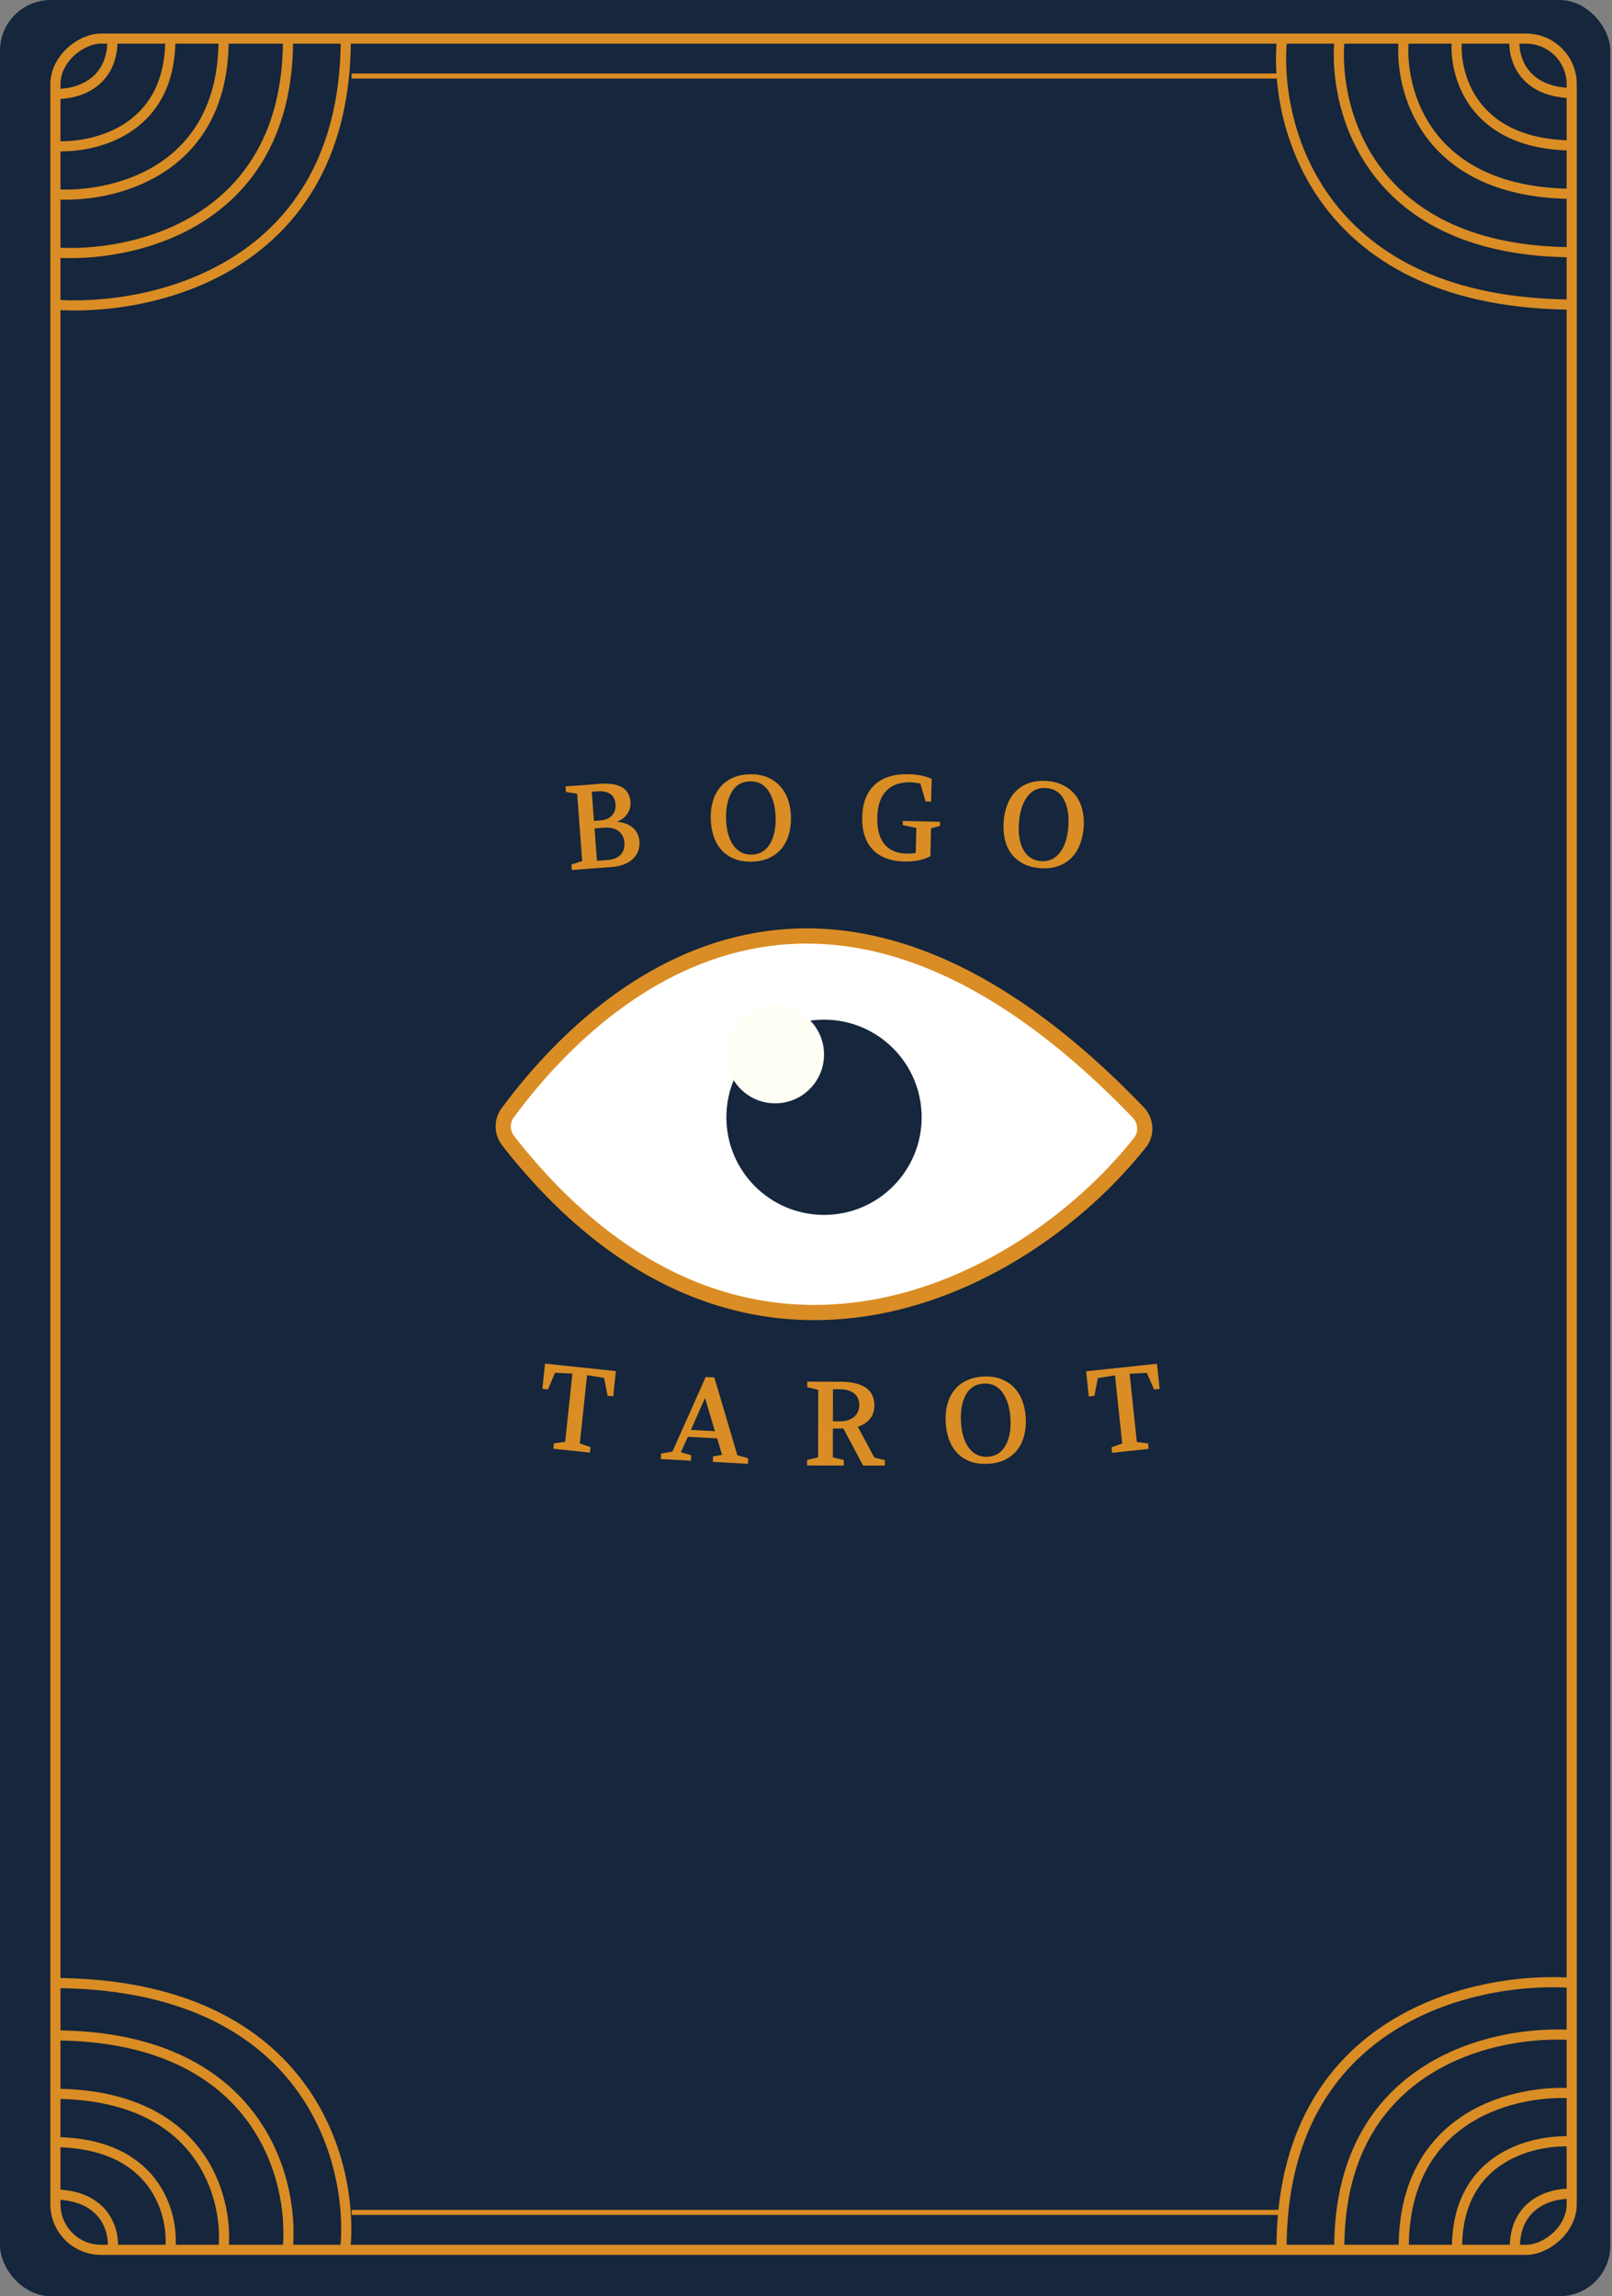 <svg width="318" height="453" viewBox="0 0 318 453" fill="none" xmlns="http://www.w3.org/2000/svg">
<rect x="0" y="0" width="318" height="453" fill="#808080" stroke="none"/>
<rect width="317.67" height="453" rx="10" fill="#15263D"/>
<g style="mix-blend-mode:difference">
<g style="mix-blend-mode:exclusion">
<path d="M224.536 219.464C164.546 157.039 120.276 192.277 100.137 219.557C98.932 221.189 98.999 223.463 100.25 225.061C145.623 283.04 201.206 255.271 224.903 225.397C226.297 223.639 226.091 221.081 224.536 219.464Z" fill="white"/>
<path d="M224.536 219.464C164.546 157.039 120.276 192.277 100.137 219.557C98.932 221.189 98.999 223.463 100.25 225.061C145.623 283.04 201.206 255.271 224.903 225.397C226.297 223.639 226.091 221.081 224.536 219.464Z" stroke="#DA8D24" stroke-width="3"/>
</g>
<path d="M181.814 220.421C181.814 231.058 173.191 239.681 162.554 239.681C151.917 239.681 143.294 231.058 143.294 220.421C143.294 209.784 151.917 201.161 162.554 201.161C173.191 201.161 181.814 209.784 181.814 220.421Z" fill="#15263D"/>
<path d="M162.554 208.04C162.554 213.358 158.242 217.67 152.924 217.67C147.605 217.67 143.294 213.358 143.294 208.04C143.294 202.721 147.605 198.41 152.924 198.41C158.242 198.41 162.554 202.721 162.554 208.04Z" fill="#FFFEF5"/>
</g>
<g style="mix-blend-mode:exclusion">
<path d="M112.806 171.635L112.725 170.552L114.853 169.871L113.855 156.587L111.649 156.232L111.567 155.148L118.327 154.64C122.158 154.352 124.174 155.543 124.375 158.212C124.44 159.076 124.237 159.849 123.768 160.532C123.313 161.213 122.657 161.729 121.799 162.077L121.803 162.124C123.108 162.263 124.133 162.668 124.878 163.338C125.639 164.007 126.06 164.884 126.142 165.967C126.248 167.38 125.807 168.55 124.819 169.477C123.829 170.389 122.439 170.911 120.649 171.046L112.806 171.635ZM117.762 169.818L119.811 169.664C120.958 169.578 121.824 169.236 122.411 168.64C122.998 168.043 123.252 167.226 123.174 166.19C123.102 165.232 122.715 164.488 122.012 163.956C121.324 163.424 120.392 163.202 119.214 163.29L117.283 163.435L117.762 169.818ZM117.171 161.951L118.514 161.85C119.424 161.782 120.151 161.467 120.693 160.905C121.249 160.326 121.493 159.574 121.423 158.647C121.352 157.705 121.001 157.029 120.371 156.618C119.755 156.207 118.945 156.039 117.94 156.114L116.739 156.204L117.171 161.951Z" fill="#DA8D24"/>
</g>
<g style="mix-blend-mode:exclusion">
<path d="M147.9 152.753C149.175 152.721 150.306 152.905 151.293 153.305C152.28 153.705 153.121 154.274 153.817 155.012C154.514 155.75 155.048 156.642 155.422 157.688C155.795 158.734 155.998 159.886 156.03 161.146C156.062 162.421 155.919 163.59 155.6 164.654C155.296 165.717 154.816 166.643 154.159 167.431C153.517 168.204 152.706 168.815 151.725 169.265C150.76 169.715 149.632 169.957 148.341 169.99C146.971 170.025 145.777 169.827 144.758 169.396C143.755 168.965 142.92 168.372 142.255 167.617C141.59 166.847 141.086 165.938 140.744 164.892C140.418 163.845 140.24 162.715 140.209 161.503C140.179 160.323 140.308 159.217 140.597 158.185C140.885 157.138 141.342 156.221 141.967 155.433C142.593 154.63 143.395 153.995 144.376 153.529C145.372 153.046 146.546 152.788 147.9 152.753ZM147.936 154.146C146.33 154.188 145.128 154.896 144.328 156.271C143.544 157.63 143.179 159.372 143.233 161.497C143.29 163.748 143.769 165.507 144.667 166.776C145.582 168.029 146.794 168.635 148.305 168.597C149.816 168.558 150.989 167.89 151.822 166.593C152.67 165.28 153.066 163.498 153.008 161.247C152.954 159.122 152.492 157.401 151.624 156.084C150.771 154.751 149.541 154.105 147.936 154.146Z" fill="#DA8D24"/>
</g>
<g style="mix-blend-mode:exclusion">
<path d="M170.089 161.146C170.155 158.407 170.969 156.307 172.531 154.848C174.11 153.374 176.34 152.671 179.221 152.74C181.047 152.784 182.567 153.088 183.782 153.652L183.675 158.139L182.589 158.113L181.563 154.568C180.779 154.423 180.119 154.344 179.584 154.332C177.569 154.284 175.989 154.844 174.842 156.014C173.712 157.184 173.119 158.918 173.064 161.217C173.009 163.531 173.471 165.298 174.45 166.518C175.429 167.723 176.871 168.348 178.776 168.394C179.469 168.41 180.092 168.37 180.645 168.273L180.763 163.338L178.083 162.778L178.103 161.951L185.446 162.126L185.427 162.953L183.667 163.407L183.536 168.932C182.069 169.669 180.368 170.014 178.431 169.968C175.661 169.902 173.561 169.104 172.133 167.573C170.705 166.043 170.023 163.9 170.089 161.146Z" fill="#DA8D24"/>
</g>
<g style="mix-blend-mode:exclusion">
<path d="M206.512 154.081C207.784 154.174 208.892 154.468 209.834 154.964C210.777 155.459 211.558 156.109 212.178 156.912C212.798 157.716 213.242 158.656 213.51 159.734C213.778 160.811 213.866 161.978 213.774 163.234C213.681 164.506 213.423 165.656 213 166.683C212.593 167.711 212.023 168.584 211.292 169.304C210.577 170.01 209.709 170.538 208.688 170.889C207.684 171.242 206.537 171.371 205.25 171.276C203.883 171.176 202.715 170.861 201.743 170.332C200.787 169.804 200.015 169.132 199.428 168.315C198.842 167.482 198.43 166.529 198.193 165.453C197.972 164.379 197.906 163.238 197.995 162.028C198.081 160.851 198.319 159.763 198.708 158.765C199.098 157.752 199.644 156.884 200.344 156.162C201.046 155.424 201.907 154.871 202.929 154.504C203.967 154.123 205.162 153.981 206.512 154.081ZM206.41 155.47C204.808 155.353 203.542 155.939 202.61 157.228C201.696 158.503 201.161 160.2 201.005 162.32C200.84 164.566 201.142 166.364 201.911 167.716C202.697 169.052 203.844 169.776 205.352 169.887C206.859 169.997 208.092 169.448 209.049 168.24C210.023 167.017 210.592 165.282 210.757 163.036C210.913 160.916 210.623 159.158 209.889 157.763C209.172 156.352 208.012 155.588 206.41 155.47Z" fill="#DA8D24"/>
</g>
<g style="mix-blend-mode:exclusion">
<path d="M106.993 273.994L107.521 269.014L121.497 270.497L120.969 275.476L119.865 275.359L119.169 271.841L115.807 271.294L114.379 284.753L116.485 285.499L116.371 286.579L109.16 285.814L109.275 284.734L111.49 284.446L112.918 270.988L109.492 270.815L108.097 274.111L106.993 273.994Z" fill="#DA8D24"/>
</g>
<g style="mix-blend-mode:exclusion">
<path d="M130.356 287.846L130.415 286.761L132.661 286.364L139.214 271.654L140.912 271.747L145.465 287.089L147.608 287.703L147.549 288.788L140.615 288.408L140.674 287.323L142.442 287.018L141.484 283.772L135.706 283.455L134.309 286.501L136.359 287.087L136.299 288.171L130.356 287.846ZM136.301 282.092L141.041 282.352L139.083 275.787L136.301 282.092Z" fill="#DA8D24"/>
</g>
<g style="mix-blend-mode:exclusion">
<path d="M159.211 289.109L159.213 288.023L161.387 287.507L161.412 274.186L159.24 273.662L159.242 272.576L165.926 272.588C166.777 272.59 167.556 272.662 168.264 272.805C168.973 272.933 169.657 273.162 170.318 273.494C170.994 273.81 171.521 274.292 171.898 274.938C172.29 275.568 172.486 276.333 172.484 277.23C172.48 279.324 171.391 280.739 169.216 281.475L172.488 287.552L174.566 288.075L174.564 289.138L170.265 289.13L166.381 281.824L164.303 281.82L164.292 287.513L166.464 288.036L166.462 289.123L159.211 289.109ZM164.306 280.403L165.676 280.406C166.825 280.408 167.747 280.126 168.441 279.561C169.15 278.995 169.506 278.201 169.508 277.177C169.51 276.169 169.165 275.405 168.473 274.884C167.781 274.348 166.853 274.078 165.687 274.076L164.318 274.073L164.306 280.403Z" fill="#DA8D24"/>
</g>
<g style="mix-blend-mode:exclusion">
<path d="M193.997 271.57C195.271 271.502 196.406 271.655 197.404 272.028C198.401 272.401 199.258 272.947 199.974 273.666C200.69 274.385 201.249 275.262 201.65 276.298C202.052 277.333 202.286 278.479 202.353 279.737C202.42 281.011 202.309 282.184 202.018 283.256C201.744 284.327 201.289 285.265 200.653 286.071C200.033 286.861 199.239 287.494 198.27 287.971C197.318 288.447 196.197 288.72 194.908 288.788C193.54 288.86 192.34 288.695 191.31 288.292C190.295 287.889 189.445 287.319 188.76 286.582C188.073 285.83 187.545 284.935 187.175 283.899C186.82 282.861 186.611 281.737 186.547 280.526C186.485 279.347 186.584 278.237 186.844 277.199C187.104 276.144 187.536 275.215 188.14 274.41C188.743 273.59 189.528 272.933 190.495 272.441C191.478 271.932 192.645 271.641 193.997 271.57ZM194.071 272.961C192.467 273.046 191.284 273.787 190.522 275.183C189.775 276.563 189.458 278.314 189.57 280.437C189.689 282.686 190.215 284.432 191.148 285.675C192.096 286.902 193.325 287.476 194.834 287.396C196.344 287.316 197.497 286.617 198.295 285.297C199.107 283.961 199.454 282.169 199.335 279.921C199.223 277.798 198.714 276.09 197.81 274.798C196.921 273.489 195.675 272.877 194.071 272.961Z" fill="#DA8D24"/>
</g>
<g style="mix-blend-mode:exclusion">
<path d="M214.791 275.505L214.263 270.526L228.238 269.044L228.766 274.023L227.662 274.14L226.244 270.847L222.842 271.017L224.269 284.476L226.485 284.763L226.599 285.844L219.389 286.609L219.274 285.528L221.38 284.782L219.953 271.324L216.567 271.873L215.895 275.388L214.791 275.505Z" fill="#DA8D24"/>
</g>
<rect x="10.927" y="443.851" width="436.233" height="299.124" rx="9" transform="rotate(-90 10.927 443.851)" stroke="#DA8D24" stroke-width="2"/>
<path d="M10.365 60.09C29.648 61.613 68.214 53.256 68.214 7.645" stroke="#DA8D24" stroke-width="2"/>
<path d="M10.365 49.793C25.85 51.012 56.819 44.322 56.819 7.81" stroke="#DA8D24" stroke-width="2"/>
<path d="M10.365 38.307C21.613 39.193 44.11 34.333 44.11 7.81" stroke="#DA8D24" stroke-width="2"/>
<path d="M10.365 28.801C18.108 29.411 33.592 26.066 33.592 7.81" stroke="#DA8D24" stroke-width="2"/>
<path d="M10.365 18.504C14.309 18.814 22.198 17.11 22.198 7.81" stroke="#DA8D24" stroke-width="2"/>
<path d="M310.653 391.214C291.371 389.691 252.805 398.048 252.805 443.659" stroke="#DA8D24" stroke-width="2"/>
<path d="M310.653 401.511C295.169 400.292 264.199 406.982 264.199 443.494" stroke="#DA8D24" stroke-width="2"/>
<path d="M310.653 412.997C299.405 412.111 276.908 416.971 276.908 443.494" stroke="#DA8D24" stroke-width="2"/>
<path d="M310.653 422.502C302.911 421.893 287.426 425.237 287.426 443.493" stroke="#DA8D24" stroke-width="2"/>
<path d="M310.653 432.8C306.709 432.489 298.821 434.193 298.821 443.494" stroke="#DA8D24" stroke-width="2"/>
<path d="M68.123 443.659C69.802 426.177 60.585 391.214 10.274 391.214" stroke="#DA8D24" stroke-width="2"/>
<path d="M56.764 443.659C58.109 429.621 50.73 401.544 10.456 401.544" stroke="#DA8D24" stroke-width="2"/>
<path d="M44.095 443.659C45.072 433.461 39.712 413.066 10.456 413.066" stroke="#DA8D24" stroke-width="2"/>
<path d="M33.611 443.659C34.283 436.64 30.594 422.601 10.457 422.601" stroke="#DA8D24" stroke-width="2"/>
<path d="M22.252 443.659C22.594 440.083 20.715 432.931 10.457 432.931" stroke="#DA8D24" stroke-width="2"/>
<path d="M252.897 7.645C251.217 25.126 260.435 60.09 310.745 60.09" stroke="#DA8D24" stroke-width="2"/>
<path d="M264.255 7.645C262.91 21.683 270.289 49.76 310.563 49.76" stroke="#DA8D24" stroke-width="2"/>
<path d="M276.924 7.645C275.947 17.842 281.308 38.237 310.563 38.237" stroke="#DA8D24" stroke-width="2"/>
<path d="M287.409 7.645C286.736 14.664 290.426 28.702 310.563 28.702" stroke="#DA8D24" stroke-width="2"/>
<path d="M298.768 7.645C298.425 11.22 300.305 18.372 310.563 18.372" stroke="#DA8D24" stroke-width="2"/>
<path d="M69.359 436.469L252.94 436.469" stroke="#DA8D24"/>
<path d="M69.359 14.999L252.94 14.999" stroke="#DA8D24"/>
</svg>
